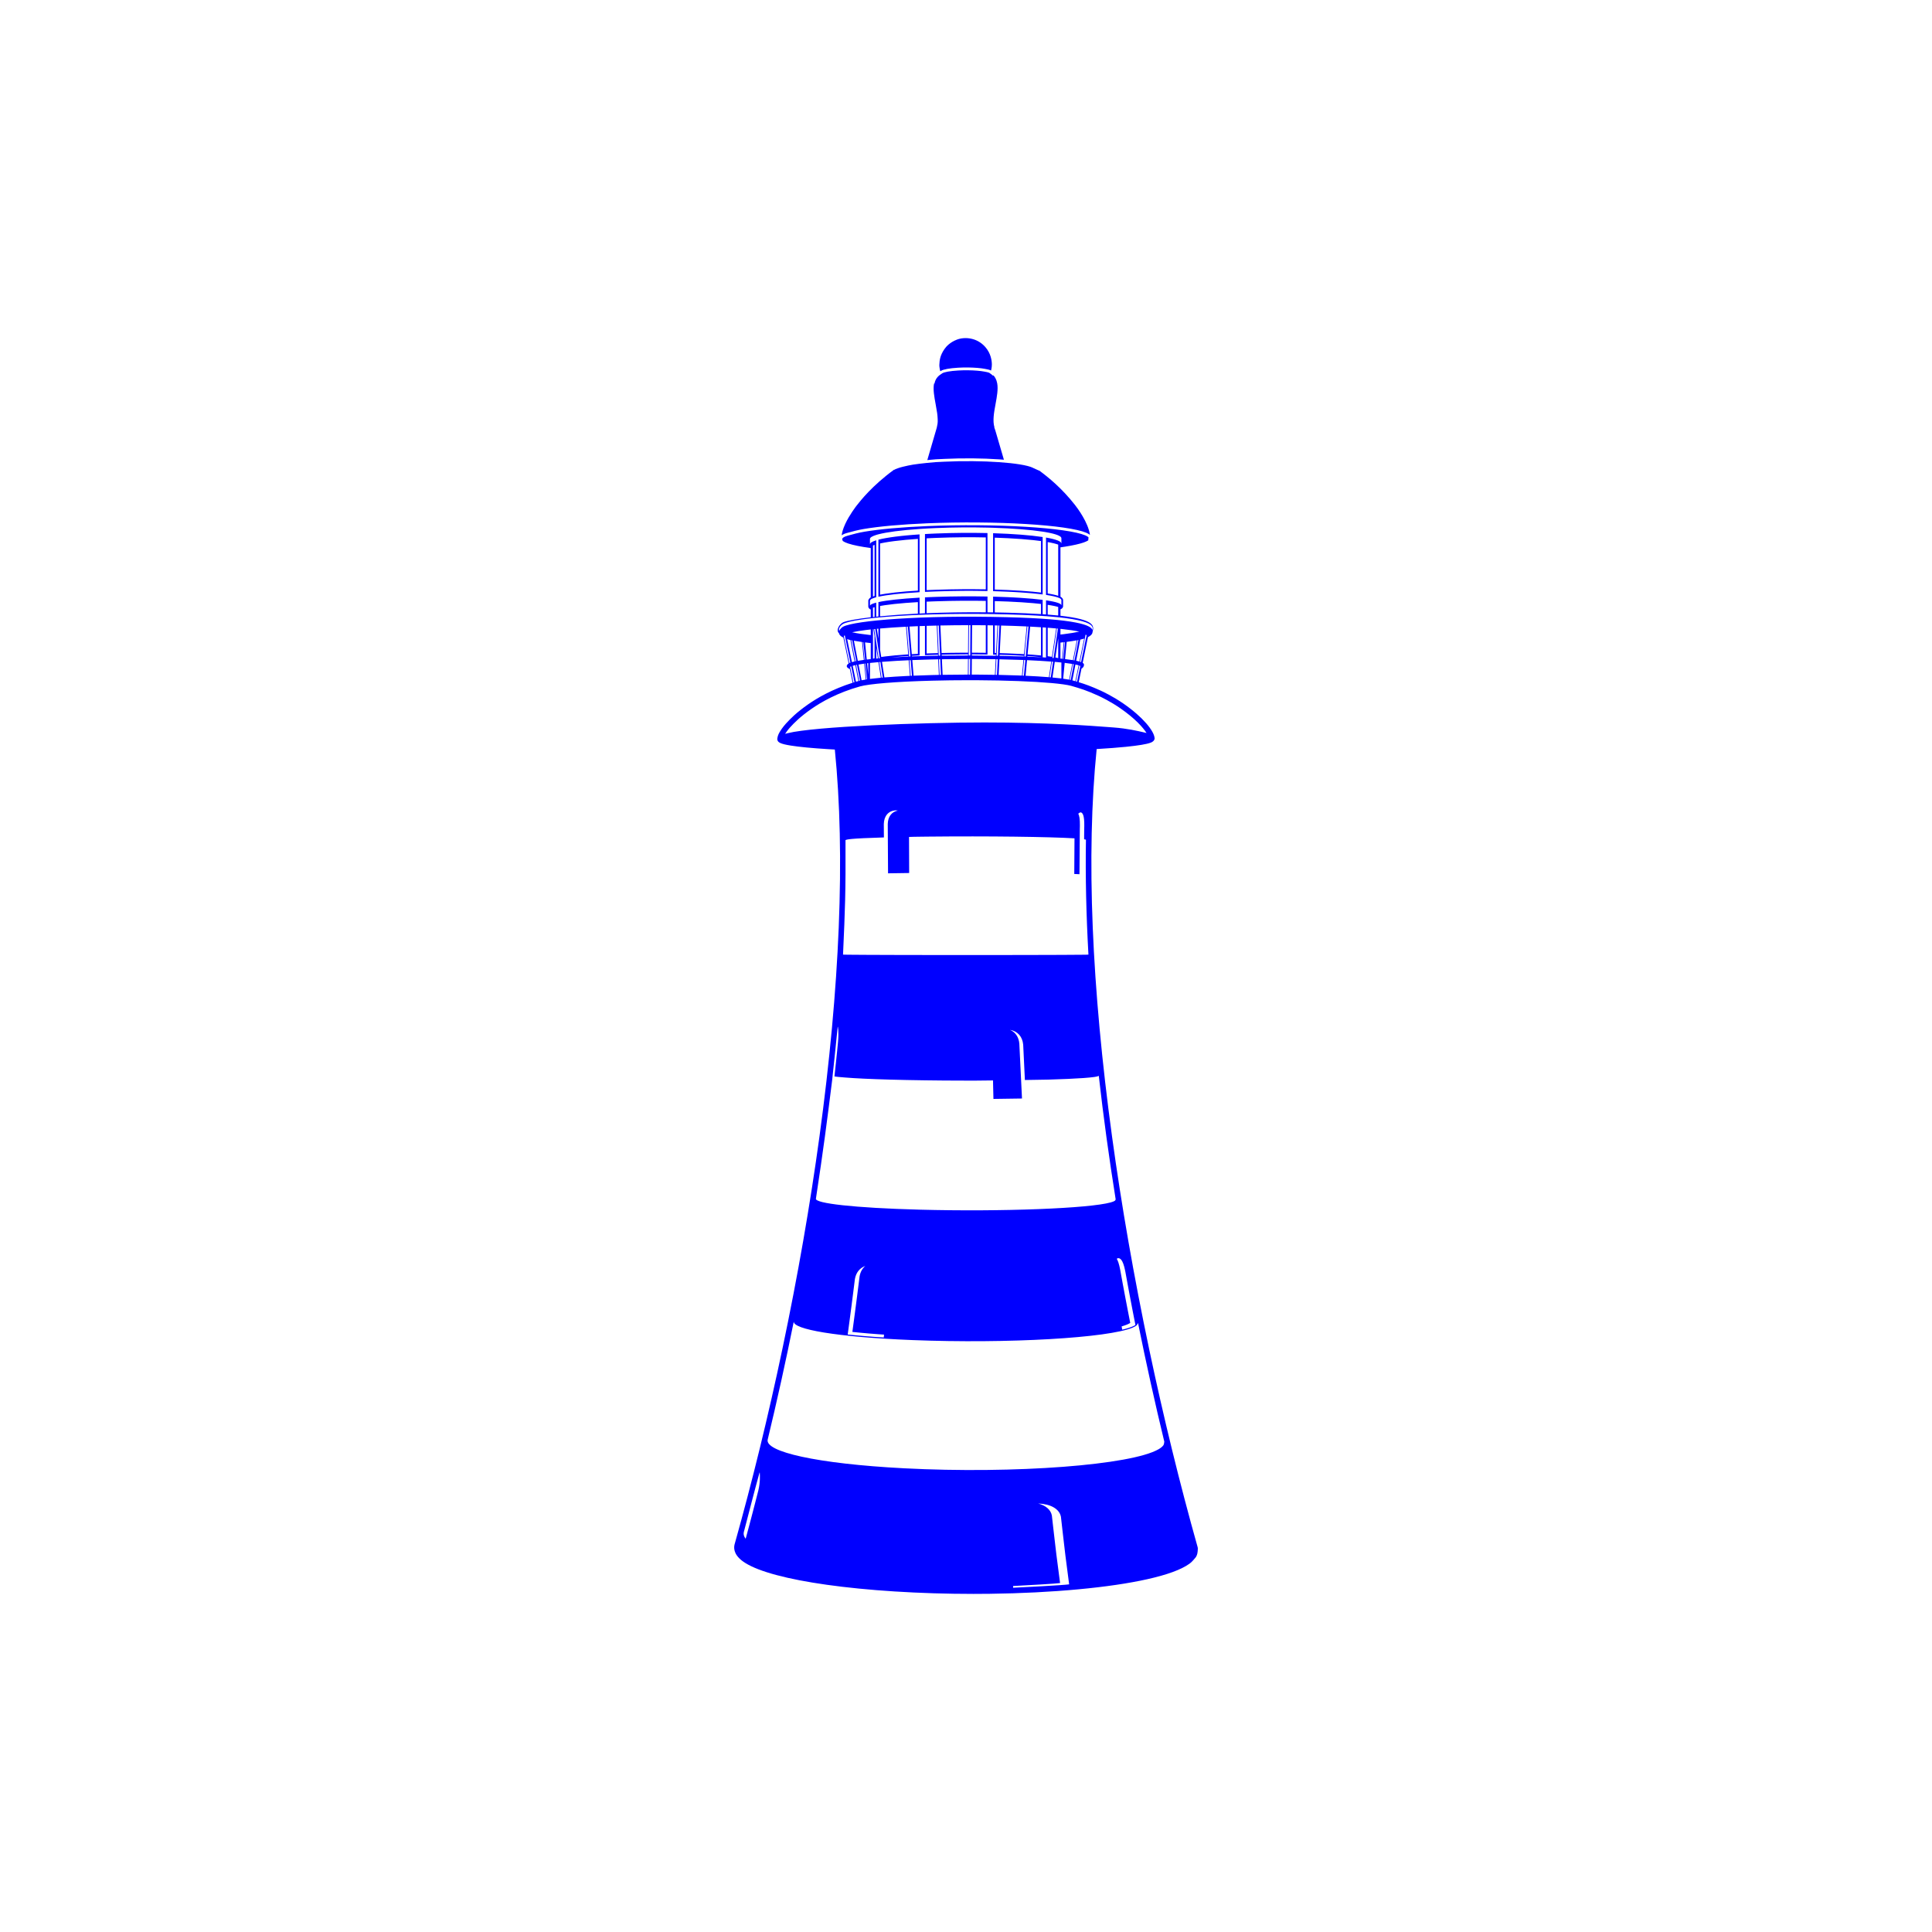 <svg width="400" height="400" viewBox="0 0 400 400" fill="none" xmlns="http://www.w3.org/2000/svg">
<path style="fill:#0000FF;" d="M194.507,75.988c-0.016-0.152-0.037-0.306-0.024-0.459c0.039-0.972,0.15-1.955,1.071-3.282
	c0.331-0.478,1.102-1.363,2.54-1.922c1.638-0.637,4.18-0.438,5.89,1.507c1.188,1.351,1.367,2.86,1.368,3.639
	c-0.003,0.15-0.013,0.305-0.024,0.459c-0.01,0.15-0.037,0.299-0.066,0.447c-0.024,0.12-0.056,0.237-0.086,0.355
	c-0.029-0.019-0.061-0.042-0.088-0.059c-0.23-0.124-0.65-0.204-1.094-0.289l-0.084-0.016c-0.436-0.084-0.961-0.151-1.562-0.2
	c-0.595-0.049-1.238-0.078-1.91-0.085c-0.691-0.009-1.381,0.007-2.056,0.045c-0.447,0.026-0.861,0.059-1.238,0.101
	c-0.38,0.041-0.722,0.09-1.022,0.145c-0.304,0.055-0.567,0.117-0.783,0.183c-0.234,0.072-0.411,0.148-0.547,0.236l-0.115,0.076
	c-0.044-0.157-0.08-0.303-0.103-0.433C194.546,76.286,194.522,76.138,194.507,75.988z M191.99,95.252
	c1.168-0.125,2.36-0.208,3.549-0.244c1.912-0.091,3.89-0.127,5.872-0.108c1.912,0.018,3.746,0.087,5.449,0.205
	c0.341,0.024,0.666,0.05,0.988,0.077c-0.232-0.794-0.465-1.588-0.697-2.382c-0.337-1.151-0.674-2.301-1.01-3.451
	c-0.069-0.235-0.164-0.545-0.294-0.874c0.022,0.004,0.038,0.008,0.042,0.012c-0.405-1.387-0.094-3.08,0.236-4.872
	c0.276-1.499,0.561-3.049,0.333-4.261c-0.146-0.777-0.449-1.268-0.774-1.643l-0.082,0.082c-0.17-0.169-0.566-0.467-0.807-0.62
	c-0.134-0.071-0.564-0.154-0.909-0.22l-0.085-0.016c-0.415-0.08-0.92-0.145-1.5-0.192c-0.581-0.048-1.21-0.076-1.869-0.084
	c-0.676-0.008-1.355,0.007-2.017,0.044c-0.436,0.025-0.84,0.058-1.208,0.098c-0.365,0.04-0.693,0.086-0.981,0.139
	c-0.281,0.051-0.522,0.107-0.716,0.167c-0.224,0.069-0.338,0.127-0.395,0.164l-0.153,0.102c-0.502,0.327-1.26,0.821-1.491,2.046
	l-0.086-0.016c-0.001,0.006-0.003,0.011-0.004,0.017c-0.23,1.214,0.045,2.692,0.333,4.256c0.322,1.746,0.378,2.16,0.426,3.162
	c0.034,0.698-0.065,1.143-0.191,1.705C193.295,90.78,192.643,93.016,191.99,95.252z M181.894,123.539
	c-0.009,0.002-0.02,0.004-0.029,0.006v-0.059v-6.571v-5.041v-0.141c0.215-0.056,0.449-0.11,0.701-0.164
	c0.252-0.054,0.522-0.106,0.81-0.158c0.289-0.052,0.595-0.102,0.919-0.151c0.324-0.049,0.665-0.097,1.022-0.143
	c0.358-0.046,0.733-0.091,1.125-0.135c0.391-0.043,0.798-0.085,1.221-0.125c0.39-0.037,0.796-0.072,1.211-0.105
	c0.045-0.004,0.088-0.008,0.133-0.011c0.046-0.004,0.095-0.007,0.141-0.01c0.046-0.004,0.095-0.007,0.141-0.01
	c0.155-0.012,0.315-0.023,0.474-0.035c0.111-0.008,0.22-0.016,0.333-0.024c0.098-0.007,0.189-0.014,0.289-0.021v0.141v4.949v6.819
	v0.059c-0.966,0.055-1.875,0.118-2.722,0.186c-0.845,0.068-1.629,0.143-2.346,0.223c-0.715,0.08-1.364,0.164-1.941,0.253
	c-0.288,0.044-0.558,0.089-0.81,0.136c-0.012,0.002-0.022,0.005-0.033,0.007c-0.046,0.008-0.083,0.017-0.128,0.026
	c-0.044,0.008-0.085,0.017-0.128,0.026c-0.043,0.009-0.086,0.017-0.128,0.026c-0.042,0.009-0.087,0.017-0.128,0.026
	C181.981,123.521,181.934,123.53,181.894,123.539z M182.214,123.116c0.337-0.066,0.708-0.131,1.11-0.192
	c0.584-0.09,1.242-0.175,1.956-0.254c0.721-0.08,1.513-0.155,2.356-0.224c0.757-0.061,1.563-0.118,2.402-0.168v-10.709
	c-0.882,0.06-1.721,0.126-2.503,0.199c-0.856,0.08-1.649,0.167-2.375,0.259c-0.724,0.092-1.381,0.191-1.966,0.294
	c-0.357,0.063-0.678,0.128-0.98,0.195V123.116z M181.485,123.635c0.031-0.008,0.058-0.015,0.077-0.019
	c-0.013,0.003-0.027,0.006-0.04,0.01c-0.036,0.009-0.072,0.018-0.107,0.027c0.006-0.001,0.009-0.002,0.014-0.004
	C181.45,123.644,181.468,123.639,181.485,123.635z M191.593,122.543c-0.029,0.001-0.059,0.003-0.088,0.004v-0.059v-6.845v-4.932
	v-0.141c0.194-0.011,0.389-0.022,0.587-0.033c0.198-0.01,0.397-0.021,0.599-0.03c0.202-0.01,0.405-0.019,0.611-0.028
	c0.205-0.009,0.413-0.018,0.622-0.026c0.883-0.036,1.771-0.064,2.66-0.085c0.889-0.021,1.778-0.035,2.663-0.042
	c0.445-0.003,0.888-0.005,1.329-0.005c0.437,0,0.871,0.002,1.303,0.005c0.869,0.006,1.726,0.02,2.569,0.039v0v0.141v0.769l0,10.199
	v0.897c-0.025-0.001-0.051-0.001-0.076-0.001c-0.113-0.002-0.231-0.003-0.345-0.005c-0.114-0.002-0.231-0.003-0.345-0.005
	c-0.114-0.002-0.23-0.003-0.345-0.005c-0.115-0.002-0.23-0.003-0.345-0.005c-0.115-0.001-0.23-0.003-0.345-0.005
	c-0.116-0.001-0.229-0.004-0.345-0.005c-0.116-0.001-0.229-0.004-0.345-0.005c-0.025,0-0.05-0.001-0.075-0.001
	c-0.09-0.001-0.181,0-0.27-0.001c-0.115-0.001-0.23-0.001-0.345-0.001c-0.115,0-0.23-0.001-0.345-0.001
	c-0.115,0-0.23-0.001-0.345-0.001c-0.001,0-0.002,0-0.004,0c-0.113,0-0.228,0.001-0.342,0.001c-0.115,0-0.23,0.001-0.345,0.001
	c-0.115,0-0.23,0.001-0.345,0.001c-0.097,0-0.193,0-0.289,0.001c-0.019,0-0.037,0.001-0.056,0.001
	c-0.115,0.001-0.23,0.004-0.345,0.005c-0.115,0.001-0.23,0.003-0.345,0.005c-0.115,0.001-0.23,0.003-0.345,0.005
	c-0.115,0.001-0.23,0.003-0.345,0.005c-0.115,0.002-0.23,0.003-0.345,0.005c-0.115,0.002-0.23,0.003-0.345,0.005
	c-0.115,0.002-0.23,0.002-0.345,0.005c-0.063,0.001-0.126,0.001-0.189,0.003c-0.889,0.018-1.777,0.042-2.66,0.073
	c-0.209,0.007-0.417,0.015-0.622,0.023c-0.206,0.008-0.409,0.016-0.611,0.024c-0.021,0.001-0.041,0.002-0.062,0.003
	c-0.116,0.005-0.231,0.01-0.345,0.015c-0.064,0.003-0.128,0.005-0.191,0.008c-0.052,0.002-0.102,0.005-0.154,0.007
	C191.822,122.532,191.707,122.537,191.593,122.543z M191.853,122.181c0.074-0.003,0.148-0.007,0.223-0.01l0.6-0.026l0.612-0.024
	l0.624-0.023c0.884-0.031,1.774-0.055,2.665-0.073c0.891-0.018,1.781-0.03,2.667-0.036c0.443-0.003,0.885-0.004,1.324-0.004
	s0.877,0.001,1.313,0.004c0.748,0.005,1.488,0.014,2.218,0.027l0-10.746c-0.716-0.015-1.437-0.027-2.171-0.033
	c-0.88-0.007-1.77-0.007-2.665,0c-0.895,0.007-1.796,0.021-2.696,0.042c-0.9,0.021-1.799,0.049-2.693,0.085
	c-0.212,0.008-0.422,0.017-0.63,0.026c-0.208,0.009-0.414,0.019-0.619,0.028c-0.204,0.01-0.406,0.02-0.607,0.031
	c-0.056,0.003-0.11,0.006-0.165,0.009V122.181z M205.753,122.402c-0.049-0.001-0.095-0.003-0.144-0.004v-0.059v-6.686v-5.116v-0.141
	v0c1.021,0.031,2.015,0.072,2.97,0.122c0.954,0.05,1.87,0.108,2.739,0.175c0.867,0.067,1.687,0.142,2.45,0.224
	c0.761,0.082,1.466,0.172,2.104,0.269v0v0.141v5.425v6.265v0.059c-0.058-0.008-0.124-0.014-0.183-0.022
	c-0.096-0.012-0.198-0.024-0.297-0.035c-0.099-0.012-0.195-0.024-0.297-0.035c-0.079-0.009-0.15-0.019-0.23-0.027
	c-0.021-0.002-0.045-0.004-0.067-0.007c-0.095-0.01-0.199-0.02-0.297-0.03c-0.098-0.01-0.197-0.02-0.297-0.03
	c-0.1-0.01-0.195-0.02-0.297-0.03c-0.049-0.005-0.092-0.01-0.141-0.014c-0.05-0.005-0.105-0.009-0.155-0.013
	c-0.096-0.009-0.199-0.017-0.297-0.025c-0.098-0.009-0.197-0.017-0.297-0.025c-0.1-0.008-0.195-0.017-0.297-0.025
	c-0.098-0.008-0.197-0.016-0.297-0.023c-0.097-0.007-0.199-0.014-0.297-0.021c-0.098-0.007-0.197-0.014-0.297-0.021
	c-0.099-0.007-0.196-0.014-0.297-0.021c-0.074-0.005-0.143-0.011-0.218-0.016c-0.026-0.002-0.053-0.003-0.079-0.005
	c-0.097-0.006-0.199-0.012-0.297-0.018c-0.098-0.006-0.198-0.012-0.297-0.018c-0.099-0.006-0.197-0.012-0.297-0.018
	c-0.1-0.006-0.196-0.012-0.297-0.018c-0.025-0.001-0.048-0.003-0.072-0.004c-0.073-0.004-0.151-0.007-0.224-0.011
	c-0.097-0.005-0.198-0.01-0.297-0.015c-0.098-0.005-0.197-0.01-0.297-0.015c-0.099-0.005-0.197-0.01-0.297-0.015
	c-0.097-0.005-0.189-0.01-0.287-0.014c-0.003,0-0.006,0-0.009,0c-0.097-0.004-0.199-0.008-0.297-0.012
	c-0.098-0.004-0.198-0.008-0.297-0.012c-0.099-0.004-0.197-0.008-0.297-0.012c-0.099-0.004-0.197-0.008-0.297-0.012
	c-0.1-0.004-0.196-0.008-0.297-0.012c-0.211-0.007-0.428-0.013-0.642-0.02c-0.115-0.004-0.23-0.007-0.345-0.011
	C205.983,122.409,205.87,122.405,205.753,122.402z M205.957,122.059c0.899,0.025,1.784,0.057,2.637,0.096
	c0.95,0.042,1.874,0.093,2.747,0.15c0.876,0.058,1.704,0.123,2.459,0.193c0.612,0.057,1.19,0.118,1.724,0.183v-10.662
	c-0.491-0.067-1.004-0.131-1.558-0.19c-0.772-0.082-1.602-0.157-2.481-0.224c-0.88-0.067-1.807-0.125-2.773-0.175
	c-0.887-0.046-1.81-0.083-2.754-0.113V122.059z M181.766,123.567c0.012-0.003,0.024-0.006,0.033-0.008
	c0.003-0.001,0.005-0.001,0.008-0.002c-0.02,0.005-0.041,0.009-0.061,0.014c-0.039,0.009-0.077,0.018-0.115,0.027
	c0.003-0.001,0.004-0.001,0.007-0.002C181.696,123.583,181.735,123.574,181.766,123.567z M175.707,110.253
	c0.782-0.218,1.854-0.516,3.184-0.74c1.58-0.265,3.484-0.5,5.661-0.696c2.269-0.205,4.793-0.365,7.503-0.477
	c3.436-0.142,6.983-0.2,10.546-0.169c3.437,0.029,6.721,0.136,9.762,0.319c3.027,0.182,5.647,0.429,7.788,0.734
	c2.21,0.315,3.813,0.68,4.764,1.084c0.166,0.07,0.309,0.141,0.432,0.212c0.122,0.07,0.225,0.143,0.311,0.217
	c-0.345-2.571-2.617-5.581-3.102-6.199c-2.75-3.499-5.514-5.726-7.419-7.13l-0.018,0.029c-0.022-0.009-0.344-0.155-0.641-0.288
	c-0.279-0.126-0.536-0.243-0.548-0.25l-0.145-0.075c-0.517-0.243-1.424-0.475-2.624-0.67c-1.199-0.195-2.659-0.353-4.341-0.47
	c-1.692-0.117-3.514-0.186-5.415-0.204c-1.969-0.02-3.937,0.018-5.844,0.108c-1.22,0.036-2.44,0.121-3.632,0.252l-0.123,0.013
	c-1.065,0.117-1.985,0.217-2.793,0.348c-0.668,0.107-1.238,0.241-1.742,0.358l-0.355,0.083c-0.654,0.148-1.635,0.498-1.78,0.633
	l-0.03-0.032c-4.516,3.291-6.966,6.427-7.79,7.484c-0.015,0.019-1.463,1.885-2.31,3.73c-0.493,1.074-0.675,1.815-0.755,2.382
	c0.253-0.191,0.602-0.353,1.075-0.482L175.707,110.253z M247.997,320.675c-0.031,0.818-0.117,1.214-0.356,1.629
	c-0.032,0.056-0.07,0.11-0.111,0.16c-0.646,0.785-0.936,1.048-1.304,1.313c-1.659,1.191-4.564,2.257-8.633,3.169
	c-3.908,0.876-8.742,1.586-14.365,2.11c-5.671,0.529-11.819,0.84-18.273,0.923c-1.129,0.014-2.266,0.022-3.407,0.022
	c-5.547,0-11.058-0.172-16.379-0.51c-5.096-0.325-9.809-0.79-14.01-1.381c-4.036-0.569-7.529-1.244-10.382-2.006
	c-2.84-0.759-5.009-1.597-6.448-2.491c-2.224-1.381-2.463-2.795-2.273-3.738c0.006-0.028,0.012-0.057,0.02-0.084
	c3.662-13.016,7.012-26.717,9.957-40.723c3.125-14.861,5.696-29.61,7.64-43.841c2.094-15.332,3.433-29.869,3.978-43.208
	c0.556-13.606,0.283-25.983-0.808-36.832c-0.465-0.026-0.921-0.053-1.364-0.081c-3.385-0.211-5.987-0.459-7.732-0.737
	c-2.112-0.336-2.604-0.64-2.774-1.083c-0.029-0.075-0.04-0.153-0.043-0.231c0-0.009-0.005-0.017-0.005-0.027
	c0-0.023,0.002-0.052,0.006-0.082h0c0,0,0.001-0.008,0.003-0.016c0-0.001,0-0.003,0.001-0.005c0.001-0.004,0.001-0.008,0.002-0.011
	c0.001-0.004,0.001-0.008,0.002-0.012c0.055-0.382,0.127-0.725,0.488-1.348c0.513-0.884,1.272-1.717,1.279-1.725
	c0.952-1.042,2.175-2.3,4.614-4.004c1.91-1.334,5.003-3.135,9.21-4.466l-0.582-2.835c-1.005-0.408-0.61-0.908-0.238-1.16
	l-0.054-0.262l-1.044-5.087c-0.603-0.289-0.86-0.609-0.914-0.918c-0.733-0.636,0.189-2.002,0.965-2.294
	c0.83-0.311,2.777-0.67,5.617-0.999v-1.599c-0.259-0.118-0.414-0.271-0.482-0.469c-0.033-0.094-0.035-0.185-0.026-0.275
	c0-0.003-0.002-0.006-0.002-0.01v-1.102c0-0.062,0.016-0.122,0.047-0.175c0.167-0.287,0.292-0.392,0.463-0.484v-10.216
	c-0.013-0.006-0.029-0.01-0.041-0.016c-1.972-0.265-3.566-0.578-4.631-0.933c-0.24-0.08-0.448-0.16-0.626-0.241
	c-0.178-0.081-0.326-0.162-0.443-0.243c-0.029-0.02-0.05-0.04-0.075-0.06l0.027-0.017c-0.164-0.258-0.114-0.389-0.097-0.432
	c0.051-0.133,0.261-0.39,1.09-0.616l0.381-0.105c0.77-0.215,1.824-0.508,3.125-0.727c1.565-0.263,3.455-0.496,5.617-0.691
	c2.259-0.204,4.774-0.364,7.474-0.475c3.427-0.142,6.965-0.199,10.517-0.168c3.427,0.028,6.701,0.135,9.732,0.318
	c3.011,0.181,5.616,0.427,7.741,0.73c2.16,0.308,3.714,0.659,4.619,1.044c0.142,0.06,0.265,0.121,0.369,0.181
	c0.095,0.055,0.174,0.109,0.235,0.163c0.032,0.028,0.056,0.053,0.073,0.073c-0.005,0.12-0.03,0.376-0.056,0.62
	c-0.226,0.149-0.544,0.296-0.955,0.44c-0.874,0.305-2.152,0.592-3.775,0.852c-0.325,0.052-0.673,0.102-1.025,0.151v10.232
	c0.08,0.041,0.159,0.082,0.22,0.127c0.018,0.013,0.034,0.027,0.049,0.043c0.162,0.171,0.277,0.306,0.277,0.502v1.104
	c0,0.01-0.004,0.019-0.005,0.029c0.018,0.104,0.017,0.211-0.021,0.321c-0.072,0.207-0.239,0.363-0.519,0.482v1.324
	c7.254,0.814,6.897,2.143,6.682,3.226c-0.005,0.025-0.011,0.049-0.016,0.073c-0.014,0.12-0.047,0.232-0.079,0.33
	c-0.041,0.128-0.143,0.258-0.279,0.385l0.004,0.002c-0.01,0.01-0.022,0.017-0.033,0.027c-0.032,0.028-0.066,0.055-0.101,0.083
	c-0.073,0.058-0.15,0.112-0.233,0.163c-0.007,0.004-0.014,0.009-0.022,0.013c-0.074,0.044-0.149,0.086-0.228,0.125l-1.091,5.321
	c0.367,0.225,0.252,0.417,0.255,0.526c0.006,0.239-0.272,0.568-0.494,0.667l0.011-0.068c0.001-0.004,0.001-0.016,0.002-0.022
	l-0.597,2.908c1.374,0.416,2.562,0.837,4.587,1.76c0.4,0.182,2.503,1.167,4.677,2.672c4.071,2.817,6.277,5.628,6.433,7.051
	c0.014,0.049,0.02,0.1,0.02,0.154c0,0.093-0.026,0.179-0.066,0.257c-0.156,0.397-0.611,0.57-0.775,0.632
	c-0.8,0.303-2.501,0.587-5.056,0.846c-1.706,0.172-3.755,0.329-6.103,0.47c-1.097,10.879-1.371,23.287-0.812,36.924
	c0.547,13.372,1.893,27.947,3.998,43.32c1.955,14.278,4.541,29.086,7.685,44.013c2.965,14.073,6.34,27.858,10.033,40.972
	C247.987,320.432,248.002,320.553,247.997,320.675z M231.217,260.618c0.236,0.399,0.474,1.065,0.687,2.167
	c0.168,0.93,0.337,1.859,0.509,2.787c0.171,0.928,0.345,1.855,0.52,2.781c0.175,0.926,0.352,1.851,0.53,2.774
	c0.179,0.923,0.359,1.845,0.541,2.766c-0.042,0.028-0.087,0.055-0.135,0.083c-0.048,0.027-0.099,0.055-0.153,0.083
	c-0.054,0.028-0.11,0.055-0.17,0.083c-0.06,0.028-0.122,0.055-0.187,0.083c-0.132,0.056-0.275,0.111-0.429,0.165
	c-0.154,0.054-0.318,0.108-0.492,0.162c-0.068,0.021-0.145,0.041-0.216,0.062c0.041,0.226,0.081,0.454,0.122,0.68
	c0.214-0.051,0.419-0.102,0.614-0.154c0.195-0.052,0.379-0.105,0.554-0.158c0.174-0.053,0.338-0.107,0.492-0.162
	c0.153-0.055,0.297-0.11,0.429-0.165c0.065-0.027,0.128-0.055,0.188-0.082c0.059-0.028,0.116-0.055,0.17-0.083
	c0.054-0.027,0.105-0.055,0.153-0.083c0.048-0.027,0.093-0.055,0.135-0.082c-0.182-0.92-0.362-1.842-0.541-2.766
	c-0.178-0.923-0.355-1.848-0.53-2.774c-0.175-0.926-0.348-1.853-0.52-2.781c-0.171-0.928-0.341-1.857-0.509-2.787
	c-0.499-2.582-1.133-2.785-1.567-2.713C231.345,260.529,231.281,260.573,231.217,260.618z M223.665,137.873
	c-0.04-0.017-0.069-0.034-0.116-0.052c-0.029-0.011-0.071-0.021-0.103-0.032l-0.68,3.287c0.078,0.023,0.152,0.045,0.228,0.068
	L223.665,137.873z M176.383,137.087c0.162-0.047,0.344-0.093,0.551-0.139l-0.859-4.437c-0.063-0.014-0.131-0.027-0.192-0.041
	c-0.174-0.047-0.33-0.095-0.485-0.144l0.922,4.46L176.383,137.087z M177.6,136.818c0.369-0.065,0.782-0.129,1.244-0.19l-0.365-3.705
	c-0.609-0.084-1.175-0.174-1.692-0.269l0.806,4.132L177.6,136.818z M178.995,136.608c0.04-0.005,0.083-0.01,0.124-0.015
	l-0.363-3.632c-0.042-0.006-0.081-0.011-0.122-0.017L178.995,136.608z M180.278,131.488v-1.169c-0.356,0.04-0.705,0.08-1.03,0.121
	c-1.144,0.146-2.093,0.303-2.831,0.466C177.39,131.124,178.707,131.318,180.278,131.488z M176.245,132.547l0.845,4.369
	c0.062-0.013,0.12-0.026,0.187-0.039l-0.837-4.29C176.373,132.574,176.31,132.56,176.245,132.547z M176.541,137.849l0.682,3.299
	c0.165-0.049,0.328-0.098,0.496-0.145l-0.636-3.285c-0.036,0.008-0.074,0.016-0.109,0.024
	C176.812,137.781,176.667,137.816,176.541,137.849z M177.874,140.963c0.06-0.016,0.126-0.031,0.191-0.047l-0.638-3.27
	c-0.064,0.013-0.128,0.025-0.188,0.038L177.874,140.963z M178.386,140.845c0.256-0.053,0.539-0.105,0.858-0.156l-0.282-2.861
	l-0.042-0.423c-0.434,0.059-0.824,0.119-1.171,0.181L178.386,140.845z M179.394,140.666c0.042-0.006,0.087-0.013,0.129-0.019
	l-0.328-3.279c-0.043,0.005-0.083,0.011-0.125,0.017L179.394,140.666z M179.767,139.709v-0.757v-1.654
	c-0.082,0.009-0.159,0.019-0.238,0.029l0.022,0.225L179.767,139.709z M180.278,136.458v-3.316c-0.408-0.044-0.8-0.09-1.18-0.138
	l0.354,3.547C179.716,136.52,179.989,136.489,180.278,136.458z M180.116,140.565c0.66-0.087,1.41-0.169,2.251-0.246l-0.49-3.229
	c-0.564,0.049-1.106,0.099-1.597,0.152c-0.056,0.006-0.109,0.012-0.164,0.018v0.015c0,0.483,0,1.103,0,1.619c0,0.02,0,0.039,0,0.059
	v0c0,0.046,0,0.097,0,0.141C180.116,139.536,180.116,140.049,180.116,140.565z M191.505,135.655v-0.059v-6.006
	c-0.376,0.013-0.754,0.025-1.119,0.039v6.015v0.059c-0.547,0.026-1.071,0.054-1.581,0.083l0.01,0.117
	c1.675-0.064,3.482-0.113,5.4-0.146l-0.008-0.193c-0.093,0.003-0.188,0.004-0.281,0.006c-0.209,0.006-0.417,0.012-0.622,0.019
	c-0.206,0.006-0.409,0.013-0.611,0.02c-0.202,0.007-0.401,0.014-0.599,0.021C191.894,135.64,191.699,135.648,191.505,135.655z
	 M205.609,135.533v-0.059v-5.996c-0.385-0.007-0.772-0.012-1.161-0.018l0,6.05c-0.842-0.014-1.7-0.023-2.568-0.028
	c-0.09-0.001-0.181,0-0.27-0.001c-0.115,0-0.23-0.001-0.345-0.001c-0.015,0-0.031,0-0.046,0v0.002l-0.002,0.233
	c1.609,0.007,3.268,0.025,4.974,0.055l0.011-0.223c-0.034-0.001-0.068-0.002-0.102-0.003c-0.116-0.003-0.229-0.006-0.345-0.009
	C205.705,135.536,205.658,135.534,205.609,135.533z M215.872,136.088c0.024,0.003,0.048,0.005,0.072,0.008
	c0.214,0.012,0.417,0.024,0.621,0.037v-0.024v-6.172c-0.228-0.017-0.459-0.033-0.693-0.049v6.141V136.088
	c-0.058-0.006-0.124-0.012-0.183-0.018c-0.096-0.01-0.198-0.019-0.297-0.029c-0.099-0.01-0.195-0.02-0.297-0.029
	c-0.1-0.009-0.195-0.019-0.297-0.028c-0.095-0.008-0.199-0.016-0.297-0.025c-0.098-0.008-0.197-0.016-0.297-0.025
	c-0.1-0.008-0.195-0.017-0.297-0.024c-0.049-0.004-0.092-0.008-0.141-0.012c-0.05-0.004-0.105-0.007-0.155-0.011
	c-0.096-0.007-0.199-0.014-0.297-0.021c-0.098-0.007-0.197-0.014-0.297-0.021c-0.1-0.007-0.195-0.014-0.297-0.021
	c-0.002,0-0.005,0-0.007,0v0l-0.011,0.12c1.197,0.046,2.273,0.096,3.239,0.15c0,0,0,0,0.001,0c-0.009-0.001-0.017-0.002-0.026-0.003
	C215.901,136.091,215.89,136.09,215.872,136.088z M215.524,129.865c-0.72-0.047-1.467-0.091-2.242-0.131l-0.534,5.746
	c0.358,0.023,0.71,0.048,1.046,0.073c0.614,0.047,1.194,0.097,1.729,0.15V129.865z M212.933,129.716
	c-0.078-0.004-0.158-0.008-0.237-0.011l-0.597,6.219c0.084,0.003,0.173,0.006,0.256,0.009L212.933,129.716z M211.974,135.781
	L211.974,135.781c-0.047-0.003-0.094-0.006-0.141-0.008c-0.099-0.006-0.196-0.012-0.297-0.017c-0.074-0.004-0.143-0.009-0.218-0.013
	c-0.026-0.001-0.053-0.002-0.079-0.004c-0.097-0.005-0.199-0.01-0.297-0.015c-0.098-0.005-0.198-0.01-0.297-0.015
	c-0.099-0.005-0.197-0.01-0.297-0.015c-0.1-0.005-0.196-0.01-0.297-0.015c-0.098-0.004-0.198-0.008-0.297-0.013
	c-0.097-0.004-0.198-0.008-0.297-0.012c-0.098-0.004-0.197-0.008-0.297-0.012c-0.099-0.004-0.197-0.008-0.297-0.012
	c-0.097-0.004-0.189-0.008-0.287-0.012c-0.003,0-0.006,0-0.009,0c-0.097-0.004-0.199-0.006-0.297-0.01
	c-0.098-0.003-0.198-0.006-0.297-0.01c-0.099-0.003-0.197-0.007-0.297-0.01c-0.099-0.003-0.197-0.007-0.297-0.01
	c-0.1-0.003-0.196-0.007-0.297-0.009c-0.04-0.001-0.081-0.002-0.121-0.003l-0.011,0.218c0.376,0.007,0.752,0.015,1.133,0.023
	c1.414,0.032,2.693,0.069,3.873,0.111L211.974,135.781z M212.558,129.698c-0.135-0.006-0.267-0.013-0.404-0.02
	c-1.55-0.071-3.191-0.126-4.891-0.166l-0.281,5.708c0.546,0.015,1.085,0.032,1.61,0.051c0.946,0.034,1.87,0.076,2.745,0.123
	c0.229,0.012,0.447,0.026,0.67,0.039L212.558,129.698z M206.917,129.505c-0.087-0.002-0.177-0.003-0.264-0.005l-0.322,6.274
	c0.092,0.002,0.184,0.003,0.277,0.005L206.917,129.505z M206.511,129.497c-0.184-0.004-0.368-0.008-0.554-0.011v5.707
	c0.088,0.002,0.174,0.005,0.261,0.007L206.511,129.497z M204.099,129.457c-0.513-0.006-1.023-0.013-1.543-0.017
	c-0.428-0.003-0.863-0.001-1.294-0.002l-0.043,5.695c0.221,0.001,0.442,0.001,0.661,0.002c0.748,0.004,1.489,0.012,2.218,0.022
	L204.099,129.457z M200.919,129.438c-0.101,0-0.201-0.001-0.303-0.001l-0.047,6.277c0.1,0,0.202,0.001,0.303,0.001L200.919,129.438z
	 M194.976,135.746c1.733-0.025,3.553-0.037,5.449-0.033l0.002-0.23l0-0.003c-0.066,0-0.133,0-0.199,0.001
	c-0.115,0-0.23,0.001-0.345,0.001c-0.115,0-0.23,0-0.345,0.001c-0.097,0-0.193,0-0.289,0.001c-0.019,0-0.037,0.001-0.056,0.001
	c-0.115,0.001-0.23,0.003-0.345,0.004c-0.115,0.001-0.23,0.003-0.345,0.004c-0.115,0.001-0.23,0.003-0.345,0.004
	c-0.115,0.001-0.23,0.002-0.345,0.004s-0.23,0.002-0.345,0.004c-0.115,0.002-0.23,0.002-0.345,0.004
	c-0.115,0.002-0.23,0.002-0.345,0.004c-0.063,0.001-0.126,0.001-0.189,0.002c-0.54,0.009-1.078,0.023-1.617,0.036L194.976,135.746z
	 M200.472,129.437c-1.911,0.002-3.846,0.022-5.777,0.064l0.257,5.7c0.542-0.013,1.083-0.027,1.627-0.036
	c0.89-0.015,1.781-0.024,2.666-0.029c0.396-0.002,0.791-0.003,1.184-0.003L200.472,129.437z M194.355,129.51
	c-0.087,0.002-0.173,0.005-0.26,0.007l0.267,6.24c0.092-0.002,0.182-0.003,0.275-0.005L194.355,129.51z M193.947,129.52
	c-0.587,0.014-1.175,0.028-1.759,0.046c-0.114,0.004-0.222,0.008-0.335,0.012v5.715l0.226-0.009l0.6-0.021l0.612-0.02l0.624-0.019
	c0.092-0.003,0.184-0.004,0.276-0.006L193.947,129.52z M190.037,129.644c-0.594,0.024-1.177,0.049-1.742,0.076l0.48,5.719
	c0.412-0.024,0.832-0.046,1.262-0.067V129.644z M187.959,129.738c-0.077,0.004-0.151,0.008-0.228,0.012l0.495,6.178
	c0.084-0.003,0.167-0.007,0.252-0.01L187.959,129.738z M188.067,135.832c-0.133,0.008-0.273,0.016-0.403,0.025
	c-0.049,0.003-0.092,0.007-0.141,0.01c-0.064,0.004-0.123,0.009-0.187,0.013c-0.063,0.004-0.124,0.009-0.187,0.013
	c-0.063,0.004-0.125,0.009-0.187,0.013c-0.062,0.004-0.126,0.009-0.187,0.013c-0.061,0.005-0.126,0.009-0.187,0.013
	c-0.061,0.005-0.126,0.009-0.187,0.014c-0.065,0.005-0.123,0.011-0.187,0.016c-0.064,0.005-0.124,0.01-0.187,0.016
	c-0.063,0.005-0.125,0.01-0.187,0.016c-0.062,0.005-0.126,0.01-0.187,0.016c-0.061,0.005-0.126,0.01-0.187,0.016
	c-0.049,0.004-0.103,0.008-0.152,0.013c-0.012,0.001-0.023,0.002-0.035,0.003c-0.065,0.006-0.123,0.012-0.187,0.018
	c-0.064,0.006-0.124,0.012-0.187,0.018c-0.063,0.006-0.125,0.012-0.187,0.018c-0.05,0.005-0.103,0.01-0.152,0.015c0,0,0,0,0.001,0
	c1.085-0.067,2.257-0.127,3.503-0.178L188.067,135.832z M187.581,129.758c-0.967,0.05-1.901,0.104-2.775,0.164
	c-0.924,0.063-1.781,0.132-2.592,0.205v4.379l0.235,1.517c0.277-0.042,0.568-0.084,0.885-0.123c0.583-0.073,1.24-0.143,1.953-0.208
	c0.72-0.066,1.512-0.127,2.354-0.183c0.129-0.009,0.267-0.016,0.398-0.025L187.581,129.758z M181.865,130.157
	c-0.11,0.01-0.213,0.021-0.32,0.031l0.32,2.067V130.157z M181.215,130.222c-0.073,0.007-0.146,0.015-0.217,0.022l0.919,6.061
	c0.077-0.007,0.159-0.013,0.238-0.019L181.215,130.222z M181.414,136.349c0.115-0.01,0.228-0.021,0.346-0.031l-0.346-2.279V136.349z
	 M180.841,130.26c-0.032,0.003-0.067,0.007-0.099,0.01v6.101c0.094-0.026,0.198-0.054,0.324-0.084v-4.544L180.841,130.26z
	 M182.523,140.305c0.082-0.007,0.167-0.014,0.25-0.022l-0.5-3.228c-0.081,0.007-0.16,0.014-0.24,0.02L182.523,140.305z
	 M183.104,140.255c0.05-0.004,0.096-0.009,0.146-0.013c1.297-0.106,2.772-0.2,4.381-0.28c0.249-0.012,0.508-0.024,0.764-0.035
	l-0.258-3.228c-0.898,0.04-1.767,0.082-2.579,0.129c-1.064,0.061-2.047,0.129-2.953,0.201L183.104,140.255z M188.545,139.92
	c0.09-0.004,0.176-0.008,0.267-0.012l-0.271-3.227c-0.086,0.004-0.169,0.008-0.255,0.011L188.545,139.92z M189.149,139.893
	c1.22-0.051,2.5-0.095,3.831-0.13c0.463-0.012,0.935-0.021,1.404-0.031l-0.138-3.227c-0.561,0.012-1.122,0.022-1.679,0.037
	c-1.291,0.034-2.522,0.075-3.688,0.122L189.149,139.893z M194.531,139.73c0.095-0.002,0.189-0.004,0.284-0.006l-0.145-3.227
	c-0.092,0.002-0.184,0.004-0.276,0.006L194.531,139.73z M195.155,139.716c1.729-0.032,3.487-0.048,5.24-0.049l0.024-3.227
	c-1.79,0.002-3.601,0.017-5.41,0.049L195.155,139.716z M200.539,139.667c0.101,0,0.202,0,0.303,0l0.024-3.227
	c-0.101,0-0.201-0.001-0.303,0L200.539,139.667z M201.185,139.668c0.366,0.001,0.734,0,1.098,0.002
	c1.26,0.007,2.492,0.023,3.703,0.044l0.166-3.227c-1.224-0.021-2.469-0.038-3.743-0.045c-0.397-0.002-0.8-0.001-1.2-0.002
	L201.185,139.668z M206.128,139.716c0.094,0.002,0.191,0.003,0.285,0.005l0.159-3.227c-0.092-0.002-0.186-0.003-0.279-0.005
	L206.128,139.716z M206.76,139.727c1.424,0.03,2.808,0.07,4.14,0.12c0.231,0.009,0.455,0.018,0.68,0.028l0.31-3.228
	c-0.124-0.005-0.245-0.01-0.37-0.015c-1.459-0.056-3.003-0.1-4.602-0.132L206.76,139.727z M211.719,139.88
	c0.09,0.004,0.179,0.007,0.268,0.011l0.3-3.228c-0.085-0.004-0.172-0.007-0.258-0.011L211.719,139.88z M212.337,139.908
	c1.8,0.082,3.418,0.181,4.829,0.297l0.481-3.231c-1.482-0.116-3.167-0.215-5.011-0.296L212.337,139.908z M219.027,130.145
	c-0.073-0.007-0.149-0.014-0.222-0.021l-0.908,6.096c0.081,0.006,0.162,0.012,0.241,0.018L219.027,130.145z M218.51,136.122
	c0.036,0.008,0.079,0.015,0.114,0.022c0.172,0.038,0.327,0.077,0.466,0.116v-4.111L218.51,136.122z M218.67,130.112
	c-0.558-0.052-1.144-0.102-1.756-0.149v5.897c0.158,0.021,0.31,0.042,0.456,0.063c0.151,0.022,0.285,0.045,0.424,0.068
	L218.67,130.112z M217.301,140.216c0.085,0.007,0.169,0.014,0.252,0.021l0.472-3.234c-0.079-0.006-0.163-0.013-0.243-0.019
	L217.301,140.216z M217.904,140.269c0.681,0.062,1.299,0.128,1.847,0.197v-3.294v-0.007c-0.311-0.033-0.631-0.065-0.971-0.096
	c-0.131-0.012-0.269-0.023-0.404-0.035L217.904,140.269z M219.9,136.391l0.334-3.424c-0.216,0.026-0.443,0.051-0.68,0.077v3.313
	C219.674,136.368,219.786,136.38,219.9,136.391z M222.274,136.698c0.063,0.011,0.129,0.022,0.189,0.033l0.818-4.223
	c-0.065,0.013-0.123,0.025-0.196,0.039L222.274,136.698z M222.943,132.572c-0.5,0.092-1.18,0.201-2.091,0.319l-0.343,3.564
	c0.643,0.072,1.183,0.146,1.633,0.22L222.943,132.572z M222.81,136.798c0.265,0.055,0.484,0.11,0.67,0.165l0.981-4.742
	c-0.296,0.091-0.567,0.153-0.75,0.196c-0.016,0.004-0.038,0.008-0.055,0.012L222.81,136.798z M223.463,130.77
	c-0.928-0.201-2.165-0.384-3.662-0.546c-0.08-0.009-0.165-0.017-0.246-0.025v1.18c0.244-0.027,0.481-0.055,0.71-0.084
	C221.568,131.133,222.642,130.957,223.463,130.77z M220.038,136.405c0.041,0.004,0.085,0.008,0.125,0.013l0.335-3.483
	c-0.04,0.005-0.082,0.01-0.123,0.015L220.038,136.405z M220.119,140.515c0.465,0.063,0.88,0.129,1.236,0.198l0.635-3.255
	c-0.452-0.076-0.974-0.148-1.556-0.217L220.119,140.515z M221.486,140.74c0.065,0.013,0.132,0.026,0.193,0.04l0.632-3.265
	c-0.061-0.011-0.126-0.022-0.19-0.033L221.486,140.74z M222.023,140.861c0.014,0.004,0.03,0.007,0.043,0.01
	c0.199,0.058,0.385,0.112,0.571,0.167l0.68-3.29c-0.051-0.015-0.091-0.031-0.147-0.046c-0.151-0.041-0.326-0.081-0.513-0.12
	L222.023,140.861z M224.96,131.53c0-0.001-0.026-0.056-0.191-0.148l-1.162,5.62c0.08,0.026,0.154,0.051,0.22,0.076l1.117-5.441
	L224.96,131.53z M180.446,125.104c0.109-0.058,0.245-0.115,0.407-0.171c0.162-0.056,0.349-0.112,0.562-0.167v0.141v2.774
	c0.15-0.016,0.297-0.032,0.451-0.047v-2.834v-0.141c0.43-0.094,0.935-0.185,1.511-0.272c0.578-0.087,1.226-0.17,1.941-0.249
	c0.717-0.078,1.5-0.152,2.346-0.219c0.847-0.068,1.756-0.129,2.722-0.184v0.004v0.137v3.148c0.368-0.018,0.742-0.034,1.119-0.051
	v-3.156v-0.141c0.194-0.009,0.389-0.019,0.587-0.028c0.198-0.009,0.397-0.017,0.599-0.026c0.202-0.008,0.405-0.016,0.611-0.024
	c0.205-0.008,0.413-0.015,0.622-0.022c0.883-0.03,1.771-0.054,2.66-0.072c0.889-0.018,1.778-0.029,2.663-0.035
	c0.445-0.003,0.889-0.004,1.331-0.004c0.436,0,0.87,0.001,1.301,0.004c0.869,0.006,1.726,0.017,2.569,0.033l0,3.271
	c0.385,0.004,0.771,0.008,1.161,0.014v-3.117v-0.141v0c1.021,0.027,2.015,0.061,2.97,0.103c0.477,0.021,0.945,0.044,1.402,0.068
	c0.457,0.025,0.903,0.051,1.337,0.079c0.867,0.056,1.687,0.12,2.45,0.189c0.761,0.07,1.466,0.145,2.104,0.227v0v0.141v2.827
	c0.239,0.016,0.465,0.033,0.693,0.05v-2.782v-0.141c0.266,0.039,0.518,0.079,0.754,0.121c0.236,0.041,0.457,0.084,0.663,0.127
	c0.205,0.043,0.394,0.088,0.566,0.133c0.172,0.045,0.328,0.092,0.465,0.139c0.125,0.043,0.234,0.086,0.327,0.129
	c0.093,0.043,0.169,0.086,0.23,0.129c0.03,0.022,0.057,0.043,0.085,0.081c0.028,0.038,0.058,0.091,0.096,0.177v-0.059v-0.904v-0.141
	v0c0-0.011-0.001-0.022-0.005-0.035c-0.012-0.039-0.051-0.096-0.176-0.227c-0.007-0.005-0.018-0.009-0.025-0.014
	c-0.057-0.039-0.123-0.078-0.205-0.117c-0.026-0.012-0.063-0.024-0.091-0.037c-0.073-0.032-0.145-0.063-0.236-0.095
	c-0.138-0.048-0.293-0.095-0.465-0.142c-0.172-0.046-0.361-0.091-0.566-0.135c-0.067-0.014-0.146-0.028-0.216-0.042
	c-0.097-0.019-0.194-0.039-0.297-0.058c-0.052-0.01-0.097-0.02-0.15-0.029c-0.046-0.008-0.099-0.016-0.147-0.024
	c-0.095-0.016-0.197-0.032-0.297-0.048c-0.1-0.016-0.192-0.032-0.297-0.048c-0.005-0.001-0.009-0.002-0.014-0.002v-0.059v-6.26
	v-5.415v-0.141c0.266,0.046,0.518,0.094,0.754,0.143c0.236,0.049,0.457,0.099,0.663,0.15c0.205,0.051,0.394,0.104,0.566,0.158
	c0.172,0.054,0.328,0.109,0.465,0.165c0.125,0.051,0.234,0.102,0.327,0.153c0.093,0.051,0.169,0.102,0.23,0.153
	c0.061,0.051,0.106,0.102,0.181,0.305v-0.956v-0.141c0-0.051-0.015-0.103-0.045-0.154c-0.03-0.052-0.075-0.103-0.136-0.155
	c-0.061-0.052-0.138-0.104-0.23-0.155c-0.093-0.052-0.202-0.104-0.327-0.155c-0.138-0.057-0.293-0.113-0.465-0.167
	c-0.172-0.054-0.361-0.108-0.566-0.16c-0.205-0.052-0.426-0.103-0.663-0.152c-0.236-0.05-0.488-0.098-0.754-0.145
	c-0.014-0.002-0.028-0.005-0.044-0.008c-0.05-0.009-0.124-0.021-0.295-0.05c-0.014-0.002-0.029-0.005-0.046-0.007
	c-0.052-0.008-0.129-0.021-0.308-0.049c-0.638-0.098-1.343-0.189-2.104-0.273c-0.763-0.084-1.583-0.159-2.45-0.227
	c-0.869-0.068-1.785-0.127-2.739-0.177c-0.955-0.05-1.948-0.092-2.97-0.123c-0.096-0.003-0.192-0.006-0.288-0.009
	c-0.096-0.003-0.193-0.005-0.29-0.008c-0.097-0.003-0.194-0.005-0.291-0.008c-0.097-0.003-0.195-0.005-0.292-0.007
	c-0.842-0.02-1.7-0.033-2.569-0.04c-0.721-0.006-1.453-0.004-2.186,0c0.098-0.001,0.198-0.003,0.296-0.003
	c-0.247,0.001-0.494,0.001-0.742,0.003c-0.253,0.002-0.507,0.009-0.76,0.012c0.001,0,0.003,0,0.004,0
	c-0.571,0.007-1.143,0.014-1.715,0.027c0,0,0,0,0,0c-0.064,0.001-0.128,0.001-0.191,0.003c-0.515,0.012-1.027,0.032-1.541,0.05
	c0.004,0,0.007,0,0.011,0c-0.377,0.013-0.755,0.021-1.13,0.036c-0.209,0.009-0.417,0.018-0.622,0.027
	c-0.206,0.009-0.409,0.019-0.611,0.029c-0.202,0.01-0.401,0.02-0.599,0.031c-0.198,0.011-0.393,0.022-0.587,0.033
	c-0.095,0.006-0.19,0.011-0.284,0.017s-0.188,0.012-0.281,0.017c-0.093,0.006-0.186,0.012-0.278,0.018
	c-0.092,0.006-0.184,0.012-0.275,0.018c-0.966,0.065-1.875,0.139-2.722,0.22c-0.845,0.081-1.629,0.169-2.346,0.263
	c-0.715,0.094-1.364,0.194-1.941,0.298c-0.576,0.104-1.081,0.214-1.511,0.326c-0.04,0.011-0.08,0.021-0.234,0.064
	c-0.009,0.003-0.019,0.005-0.03,0.009c-0.022,0.006-0.05,0.015-0.099,0.029c-0.024,0.007-0.053,0.016-0.089,0.027
	c-0.213,0.066-0.4,0.133-0.562,0.2c-0.162,0.068-0.297,0.136-0.407,0.205c-0.109,0.069-0.192,0.138-0.247,0.208
	c-0.055,0.07-0.083,0.14-0.083,0.211v0.141v0.954c0.01-0.042,0.023-0.082,0.042-0.119c0.001-0.001,0.002-0.003,0.003-0.004
	c0.014-0.028,0.032-0.054,0.052-0.08c0.015-0.02,0.033-0.04,0.052-0.059c0.017-0.017,0.032-0.034,0.052-0.051
	c0.015-0.013,0.034-0.026,0.052-0.039c0.016-0.012,0.034-0.024,0.052-0.036c0.015-0.01,0.026-0.019,0.042-0.029
	c0.204-0.123,0.509-0.242,0.954-0.395v0.141v5.007v6.588v0.059c-0.011,0.003-0.02,0.006-0.031,0.009
	c-0.045,0.012-0.085,0.024-0.128,0.036c-0.042,0.012-0.088,0.024-0.128,0.036c-0.004,0.001-0.009,0.003-0.013,0.004
	c-0.094,0.028-0.181,0.057-0.262,0.085c-0.162,0.057-0.297,0.115-0.407,0.174c-0.027,0.015-0.053,0.029-0.078,0.047
	c-0.002,0.002-0.004,0.004-0.007,0.006c-0.041,0.029-0.082,0.07-0.128,0.128c-0.036,0.045-0.073,0.099-0.117,0.175l0,0v0.141v0.903
	v0.059c0-0.059,0.028-0.117,0.083-0.176C180.254,125.22,180.337,125.162,180.446,125.104z M181.066,123.388v-10.569
	c-0.118,0.041-0.227,0.081-0.324,0.118v10.555C180.841,123.457,180.949,123.422,181.066,123.388z M218.806,112.66
	c-0.174-0.054-0.366-0.106-0.573-0.158c-0.208-0.051-0.432-0.101-0.671-0.15c-0.203-0.042-0.423-0.082-0.648-0.121v10.642
	c0.161,0.026,0.317,0.052,0.467,0.078c0.241,0.043,0.466,0.087,0.675,0.132c0.211,0.045,0.406,0.092,0.583,0.14
	c0.167,0.045,0.315,0.091,0.451,0.137v-10.6C218.997,112.726,218.911,112.692,218.806,112.66z M218.806,125.585
	c-0.174-0.046-0.366-0.09-0.573-0.133c-0.208-0.043-0.432-0.086-0.671-0.127c-0.203-0.035-0.423-0.069-0.648-0.102v2.018
	c0.788,0.061,1.513,0.126,2.176,0.195v-1.767C218.997,125.641,218.911,125.612,218.806,125.585z M213.966,124.882
	c-0.772-0.07-1.602-0.133-2.481-0.189c-0.88-0.056-1.807-0.106-2.773-0.148c-0.887-0.039-1.81-0.07-2.754-0.095v2.344
	c0.872,0.014,1.752,0.031,2.647,0.054c2.695,0.069,4.974,0.17,6.919,0.295v-2.101C215.032,124.986,214.52,124.932,213.966,124.882z
	 M201.928,124.382c-0.88-0.006-1.77-0.006-2.665,0c-0.895,0.006-1.796,0.018-2.696,0.035c-0.9,0.018-1.799,0.042-2.693,0.072
	c-0.212,0.007-0.422,0.015-0.63,0.022c-0.208,0.008-0.414,0.016-0.619,0.024c-0.204,0.008-0.406,0.017-0.607,0.026
	c-0.056,0.002-0.11,0.005-0.165,0.008v2.39c3.67-0.151,7.792-0.227,12.246-0.188l0-2.361
	C203.383,124.398,202.662,124.387,201.928,124.382z M187.535,124.831c-0.856,0.067-1.649,0.141-2.375,0.219
	c-0.724,0.078-1.381,0.161-1.966,0.249c-0.357,0.053-0.678,0.109-0.98,0.165v2.137c2.224-0.217,4.855-0.411,7.823-0.559v-2.379
	C189.156,124.714,188.316,124.77,187.535,124.831z M180.742,125.812v1.941c0.107-0.012,0.214-0.024,0.324-0.036v-2.001
	C180.95,125.748,180.842,125.78,180.742,125.812z M174.571,129.741c2.473-1.267,16.133-2.416,33.943-1.957
	c14.553,0.375,17.295,1.658,17.663,2.632c0.269-0.952,0.067-2.756-17.663-3.213c-17.811-0.459-31.47,0.69-33.943,1.957
	c-0.27,0.139-1.105,0.808-0.834,1.505C173.9,130.21,174.378,129.84,174.571,129.741z M175.854,137.278
	c0.027-0.014,0.053-0.027,0.077-0.037c0.041-0.018,0.092-0.035,0.139-0.052l-1.167-5.641c-0.134,0.073-0.176,0.118-0.186,0.118
	c-0.001,0-0.002-0.001-0.003-0.002l0.011,0.115L175.854,137.278z M176.681,141.312c0.076-0.024,0.15-0.048,0.227-0.072l-0.681-3.294
	c-0.09,0.034-0.161,0.069-0.214,0.108L176.681,141.312z M203.83,149.579c13.126,0,22.051,0.68,25.861,0.97l0.836,0.063
	c2.87,0.212,5.016,0.716,6.436,1.049l0.414,0.096c-0.74-1.153-2.377-3.005-5.439-5.124c-2.094-1.449-4.115-2.395-4.499-2.57
	c-2.536-1.157-3.721-1.502-5.684-2.072c-0.776-0.206-2.185-0.407-4.064-0.576c-1.883-0.169-4.183-0.306-6.835-0.407
	c-2.679-0.102-5.565-0.162-8.579-0.177c-0.532-0.003-1.066-0.004-1.604-0.004c-2.59,0-5.169,0.033-7.664,0.098
	c-1.885,0.049-3.675,0.116-5.321,0.197c-1.598,0.079-3.06,0.173-4.345,0.278c-1.256,0.102-2.347,0.216-3.243,0.337
	c-0.871,0.118-1.546,0.242-2.007,0.367c-4.695,1.305-8.091,3.262-10.112,4.675c-2.341,1.636-3.512,2.839-4.425,3.838
	c-0.007,0.007-0.569,0.627-1.005,1.317c0.178-0.046,0.374-0.095,0.588-0.149C168.604,150.418,190.522,149.579,203.83,149.579z
	 M174.541,197.638c-0.015,0.009,0.389,0.019,1.172,0.027c0.788,0.009,1.961,0.018,3.478,0.025c1.526,0.008,3.399,0.015,5.574,0.021
	c2.185,0.006,4.673,0.011,7.414,0.014c3.458,0.004,6.98,0.006,10.381,0.005c3.398-0.001,6.662-0.004,9.609-0.01
	c2.935-0.005,5.545-0.013,7.656-0.022c2.096-0.009,3.695-0.02,4.629-0.032c0.155-0.002,0.29-0.004,0.404-0.006
	c0.114-0.002,0.208-0.004,0.491-0.018c-0.114-2.044-0.212-4.074-0.291-6.089c-0.08-2.015-0.142-4.015-0.186-5.997
	c-0.044-1.983-0.069-3.948-0.076-5.894c-0.007-1.946,0.006-3.874,0.038-5.78c0.002-0.011-0.005-0.022-0.093-0.067
	c-0.009-0.003-0.119-0.023-0.286-0.049c0.01-1.153,0.017-1.997,0.019-2.066c0.005-0.227,0.011-0.453,0.017-0.679
	c0.038-2.362-0.392-2.746-0.719-2.83c-0.173,0.004-0.353,0.107-0.523,0.284c0.2,0.344,0.356,1.047,0.333,2.511
	c-0.006,0.226-0.012,0.452-0.017,0.679c-0.006,0.227-0.075,8.724-0.07,9.331c-0.078-0.005-0.155-0.009-0.24-0.013
	c-0.126-0.007-0.685-0.032-0.838-0.038c-0.003-0.433,0.027-4.73,0.047-7.377c-0.007,0-0.014-0.001-0.021-0.001
	c-1.291-0.08-3.048-0.15-5.152-0.208c-2.115-0.059-4.576-0.105-7.259-0.138c-2.691-0.033-5.599-0.051-8.594-0.054
	c-2.996-0.002-6.072,0.011-9.097,0.043c-0.362,0.004-0.72,0.008-1.073,0.012c-0.353,0.004-0.701,0.008-1.045,0.013
	c-0.344,0.005-0.682,0.009-1.016,0.015c-0.093,0.001-0.471,0.014-1.001,0.03c0.013,2.898,0.03,7.055,0.029,7.467
	c-0.478,0.005-4.805,0.068-5.189,0.075c0.264-0.005,0.542-0.01,0.817-0.014c0.003-0.623-0.057-9.973-0.061-10.202
	c0.036-1.529,0.812-2.54,2.085-2.783c-0.159-0.028-0.322-0.05-0.492-0.055c-1.47,0.12-2.371,1.181-2.41,2.838
	c0.001,0.079,0.01,1.251,0.02,2.775c-7.104,0.211-7.593,0.407-7.95,0.549C175.1,185.075,174.97,187.988,174.541,197.638z
	 M168.927,248.182c-0.043,0.24,0.425,0.477,1.36,0.705c0.943,0.23,2.359,0.449,4.202,0.65c1.856,0.202,4.142,0.385,6.804,0.54
	c2.678,0.156,5.731,0.282,9.101,0.371c4.253,0.112,8.59,0.153,12.777,0.131c4.184-0.022,8.198-0.108,11.818-0.247
	c3.601-0.139,6.797-0.331,9.371-0.567c2.553-0.234,4.487-0.51,5.6-0.82c0.185-0.051,0.344-0.103,0.478-0.154
	c0.134-0.052,0.243-0.103,0.328-0.154c0.085-0.051,0.145-0.102,0.224-0.306c-0.342-2.141-0.672-4.282-0.99-6.424
	c-0.318-2.141-0.624-4.282-0.916-6.421c-0.293-2.139-0.573-4.275-0.839-6.407c-0.266-2.132-0.519-4.26-0.758-6.382
	c0.005,0.023-0.01,0.047-0.046,0.07c-0.036,0.024-0.093,0.047-0.471,0.141c-0.122,0.024-0.266,0.047-0.433,0.071
	c-0.528,0.075-1.255,0.145-2.157,0.211c-0.906,0.066-1.987,0.127-3.217,0.182c-1.234,0.055-2.617,0.106-4.121,0.149
	c-0.548,0.016-2.514,0.047-4.848,0.081c-0.152-3.124-0.337-6.965-0.353-7.328c-0.153-1.667-1.183-2.794-2.722-3.056
	c1.09,0.467,1.797,1.469,1.923,2.828c0.026,0.61,0.533,11.052,0.551,11.388c-0.529,0.011-5.598,0.082-5.912,0.085
	c0.002,0.079,0.004,0.157,0.006,0.236c-0.024-0.958-0.047-1.915-0.069-2.871c-0.009-0.398-0.018-0.795-0.027-1.193
	c-1.752,0.022-3.1,0.037-3.45,0.037c-1.165,0.002-2.342,0.001-3.526-0.002c-1.183-0.004-2.372-0.01-3.559-0.02
	c-1.187-0.01-2.373-0.023-3.551-0.039c-2.573-0.035-4.94-0.083-7.066-0.141c-2.117-0.058-3.993-0.126-5.596-0.202
	c-1.595-0.075-2.918-0.158-3.941-0.245c-0.757-0.065-1.637-0.123-2.139-0.22c0.002-0.017,0.004-0.035,0.006-0.052
	c0.066-0.596,0.131-1.192,0.195-1.787c0.064-0.595,0.126-1.19,0.188-1.784c0.062-0.594,0.122-1.188,0.181-1.781
	c0.059-0.593,0.117-1.185,0.174-1.777c0.196-2.251-0.043-3.126-0.046-3.133c-0.025,0.05-0.032,0.127-0.039,0.182
	c-0.313,3.231-0.747,7.293-1.134,10.913C171.235,232.141,170.5,237.81,168.927,248.182z M176.474,275.76
	c0.129-0.954,0.258-1.909,0.385-2.865c0.127-0.956,0.252-1.913,0.377-2.87c0.124-0.957,0.247-1.916,0.369-2.875
	c0.122-0.959,0.242-1.918,0.361-2.879c0.161-0.927,0.575-1.661,1.186-2.165c-1.141,0.411-1.917,1.349-2.152,2.702
	c-0.119,0.96-0.239,1.92-0.361,2.879c-0.122,0.959-0.245,1.918-0.369,2.875c-0.124,0.958-0.25,1.915-0.377,2.87
	c-0.127,0.956-0.255,1.911-0.385,2.865c0.551,0.059,1.12,0.116,1.706,0.171c0.587,0.055,1.193,0.109,1.815,0.161
	c0.623,0.052,1.264,0.102,1.921,0.149c0.658,0.048,1.333,0.093,2.024,0.137c0.019-0.199,0.037-0.399,0.056-0.598
	c-0.372-0.025-0.751-0.049-1.113-0.075c-0.657-0.047-1.298-0.097-1.921-0.149c-0.622-0.052-1.228-0.105-1.815-0.161
	C177.594,275.876,177.025,275.819,176.474,275.76z M157.301,304.94l-0.037-0.101c-1.046,3.774-2.305,8.707-3.278,12.415
	c-0.022,0.111-0.03,0.222-0.025,0.333c0.006,0.111,0.025,0.222,0.058,0.332c0.033,0.111,0.08,0.222,0.141,0.332
	c0.061,0.111,0.135,0.221,0.223,0.331c0.222-0.818,0.443-1.64,0.663-2.466c0.22-0.826,0.44-1.656,0.658-2.49
	c0.219-0.834,0.436-1.672,0.653-2.513c0.217-0.841,0.433-1.686,0.648-2.535C157.411,306.861,157.347,305.461,157.301,304.94z
	 M221.355,328.024c-0.108-0.891-0.65-4.923-0.757-5.822c-0.107-0.899-0.213-1.801-0.318-2.707c-0.106-0.905-0.211-1.814-0.316-2.727
	c-0.105-0.912-0.209-1.827-0.312-2.745c-0.319-1.614-2.101-2.632-4.713-2.741c1.571,0.417,2.602,1.283,2.836,2.473
	c0.104,0.918,0.208,1.833,0.312,2.745c0.105,0.912,0.21,1.821,0.316,2.727c0.106,0.906,0.212,1.808,0.318,2.707
	c0.107,0.899,0.65,4.931,0.757,5.822c-0.872,0.13-6.644,0.455-9.731,0.614c0.007,0.143,0.013,0.269,0.018,0.356
	C210.75,328.695,220.218,328.194,221.355,328.024z M241.054,298.473c-0.483-1.998-0.959-4.013-1.429-6.042
	c-0.47-2.029-0.932-4.073-1.388-6.129c-0.455-2.056-0.903-4.125-1.343-6.205c-0.44-2.079-0.872-4.17-1.294-6.269
	c0.015,0.086,0.005,0.172-0.227,0.521c-0.092,0.088-0.213,0.175-0.362,0.263c-0.149,0.088-0.327,0.176-0.535,0.263
	c-1.252,0.528-3.454,1.001-6.377,1.401c-2.952,0.404-6.627,0.734-10.777,0.972c-4.174,0.24-8.81,0.387-13.644,0.425
	c-4.838,0.038-9.849-0.032-14.76-0.225c-3.889-0.153-7.408-0.371-10.49-0.637c-3.062-0.265-5.684-0.578-7.807-0.924
	c-2.105-0.343-3.716-0.718-4.779-1.11c-1.053-0.388-1.567-0.792-1.494-1.199c-0.42,2.09-0.849,4.17-1.286,6.24
	c-0.437,2.07-0.882,4.128-1.334,6.173c-0.452,2.046-0.912,4.078-1.378,6.096c-0.466,2.018-0.939,4.021-1.418,6.007
	c-0.117,0.616,0.445,1.228,1.63,1.817c1.199,0.596,3.035,1.166,5.447,1.69c2.436,0.528,5.456,1.007,8.992,1.413
	c3.562,0.409,7.638,0.743,12.148,0.977c5.699,0.296,11.519,0.405,17.139,0.346c5.614-0.059,10.994-0.284,15.831-0.652
	c4.805-0.366,9.049-0.87,12.445-1.488c3.357-0.611,5.871-1.331,7.278-2.135c0.233-0.133,0.432-0.266,0.597-0.4
	c0.165-0.133,0.297-0.266,0.397-0.399C240.933,299.13,241,298.998,241.054,298.473z"/>
</svg>
